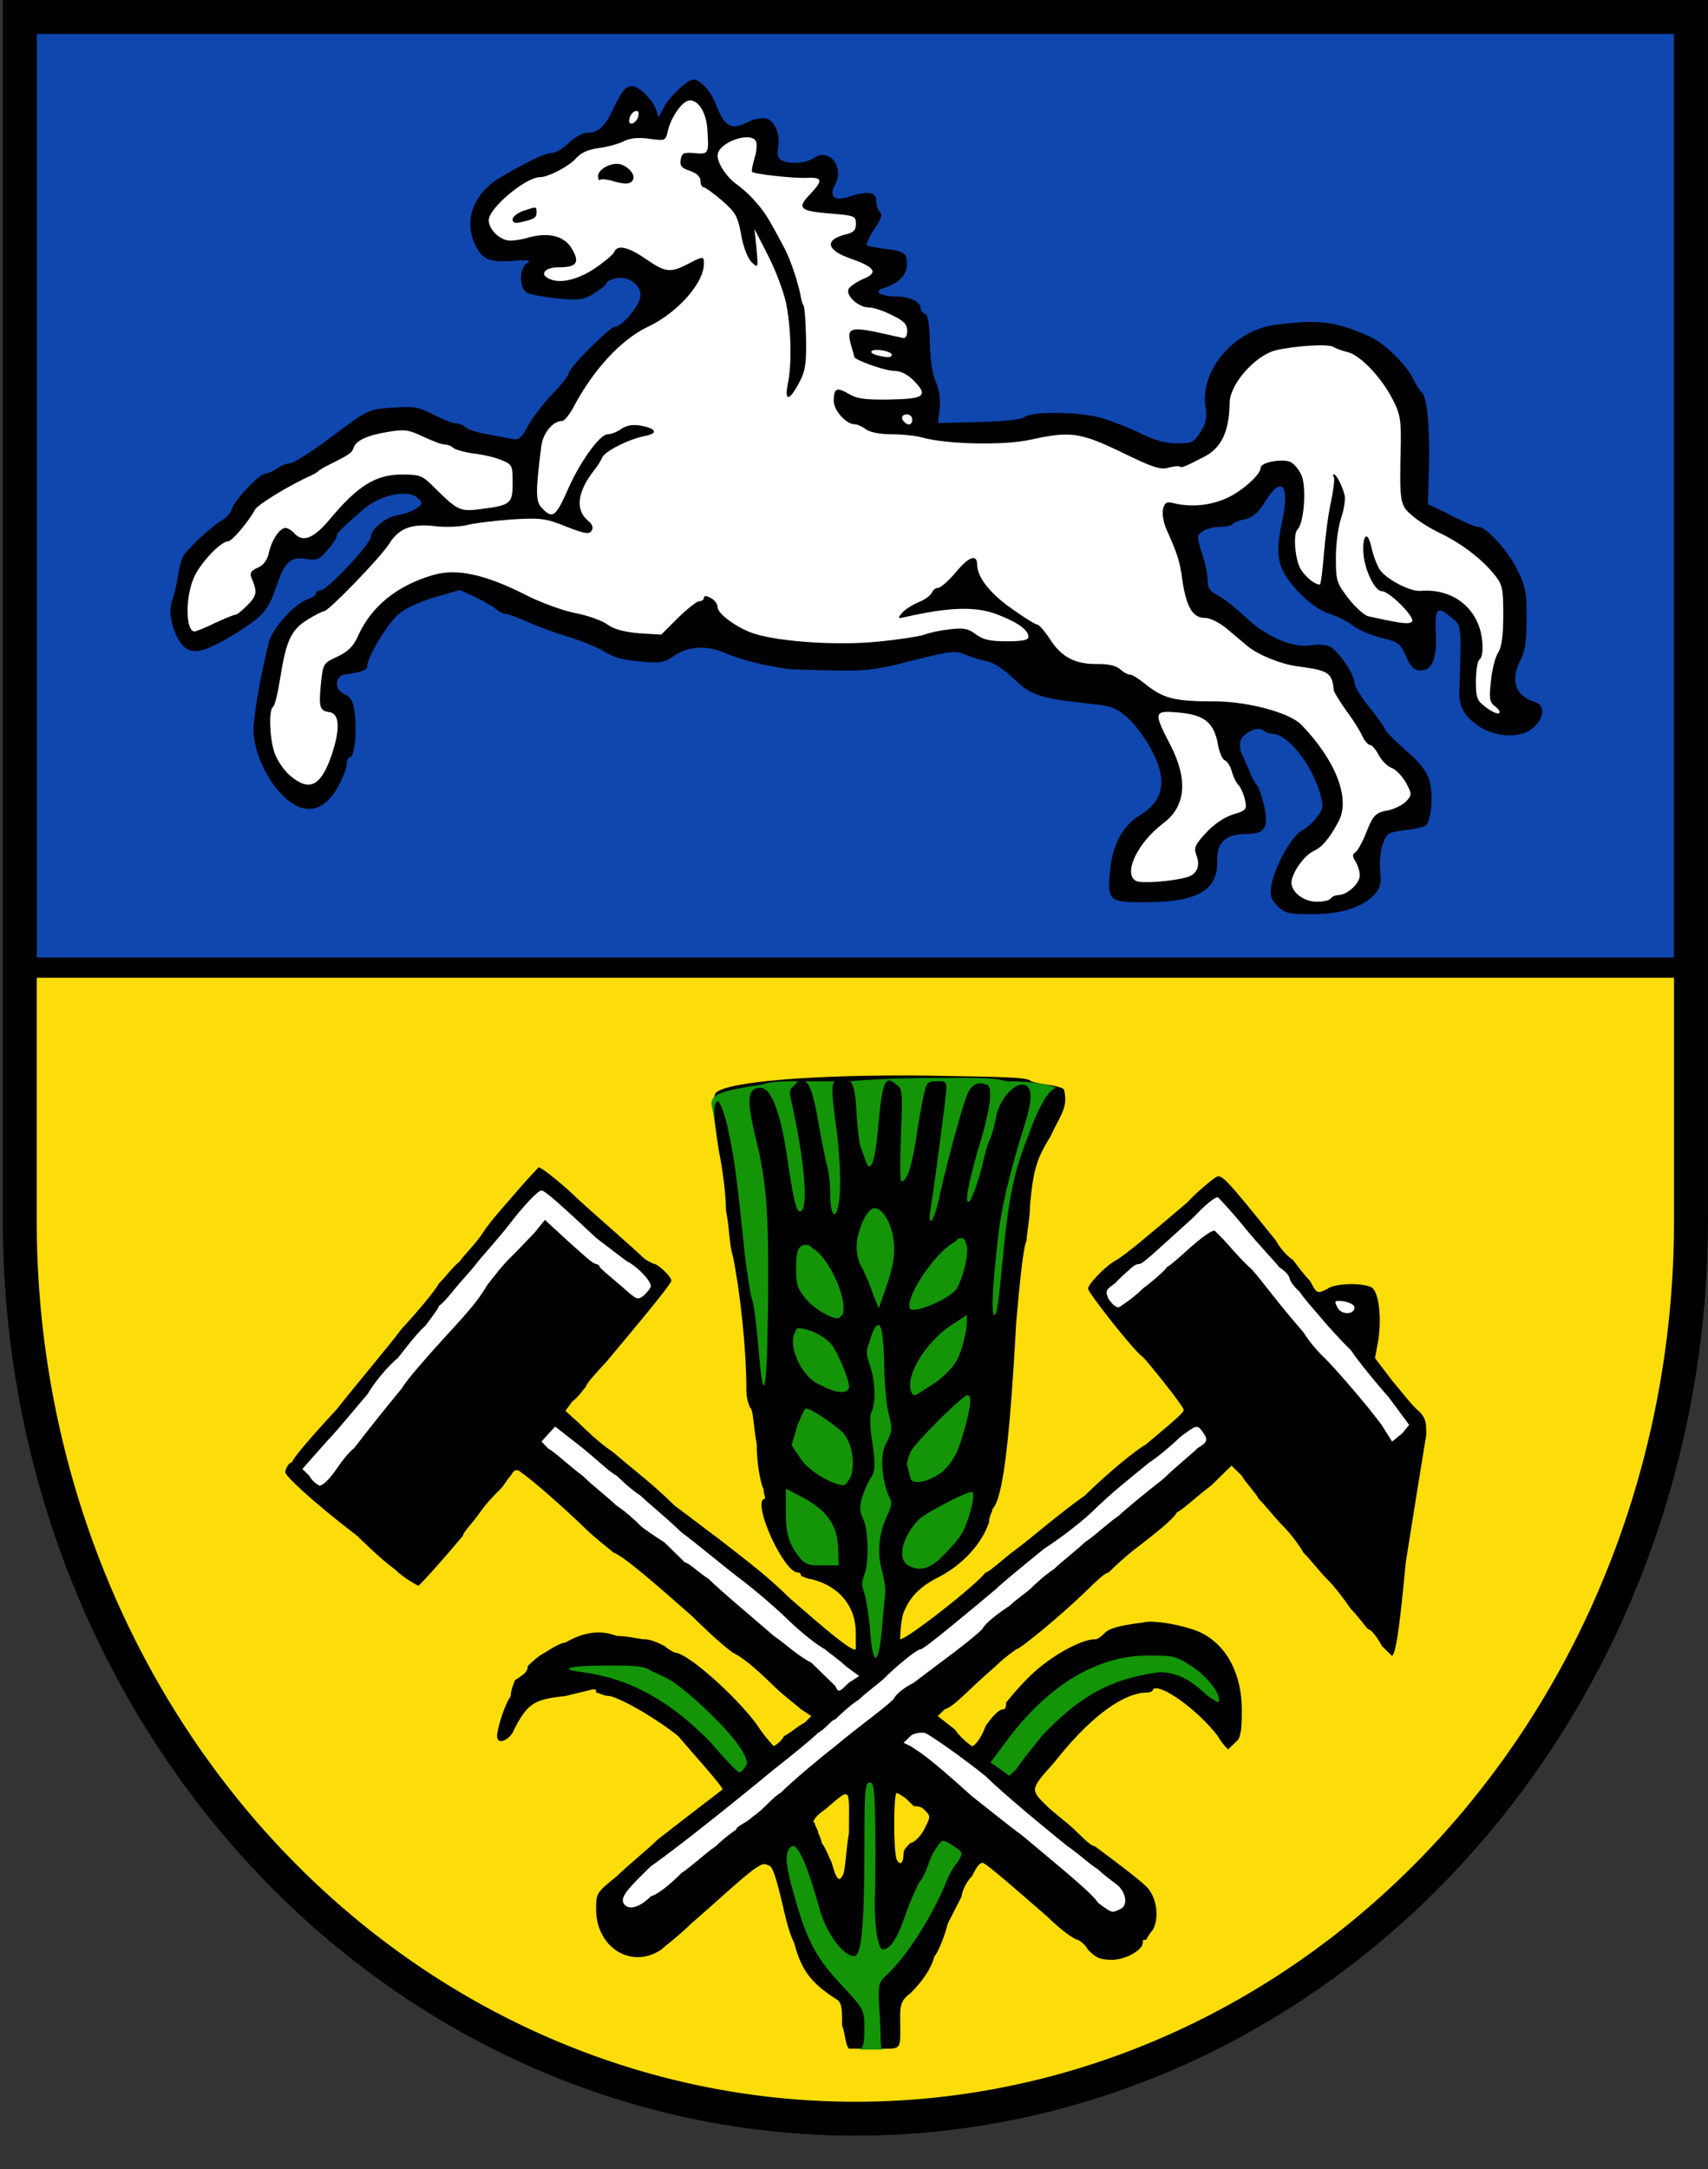 <svg xmlns="http://www.w3.org/2000/svg" height="660" width="520"><rect width="100%" height="100%" fill="#333333" stroke="none"/><path d="M6.045 397.53v366.492a254.371 273.04 0 0 0 508.742 0V397.531z" style="fill:#0f47af;stroke:#000;stroke-width:10.276" transform="translate(0 -392.4)"/><path style="fill:#fcdd09;stroke:none;stroke-width:10.276" d="M514.787 764.022c0 150.842-113.931 272.837-254.371 272.837S6.045 914.864 6.045 764.022l.727-77.199H514.06z" transform="translate(0 -392.4)"/><path style="fill:#000" d="M796.1 589.9c-2-2-2.3-3.1-1.8-6.3.8-5.3 5.9-14.8 9-16.4 1.3-.7 3.4-2.6 4.4-4.1 1.8-2.4 1.9-3.2.8-7-2.2-8.4-9.5-17.8-13.8-17.8-.9 0-2.2-.5-2.7-1-1.5-1.5-6.1.7-6.8 3.2-.2 1.1-.1 2.8.4 3.7.4.9 1.4 3.1 2.1 4.9.7 1.9 1.7 3.9 2.3 4.5.6.7 1.6 3.6 2.2 6.5 1.3 6.5.2 8.2-5.6 8.2-5.7 0-8.4 2.6-8.2 8.1.3 8.6-5.7 12.2-20.1 12.3-11.6.1-12-.2-11.3-8.9.6-7.9 3.6-13.9 8.6-17 5.1-3.2 7.1-7.1 6.3-12.1-.7-5.2-5.4-13.2-9.9-17.4-3.3-2.9-4.6-3.4-11.3-4.1-14.1-1.5-17-2.5-21.9-7.5-2.8-2.7-5.7-4.7-7.6-5.1-1.7-.3-4.6-1.2-6.4-2-3.1-1.3-4.1-1.2-15.5 1.7-10.4 2.8-13.6 3.2-23.2 3-6-.1-11.9-.3-13-.4-6.1-.8-14.6-2.9-18.7-4.8-5.5-2.5-11.1-2.1-15.4 1.1-2.5 1.8-3.8 2-9.7 1.4-4.7-.4-7.9-1.3-10.2-2.9-1.8-1.2-6.6-3.2-10.7-4.5-4-1.2-9.5-3.3-12.2-4.6-2.8-1.2-5.5-2.3-6.2-2.3-.7 0-1.9-.6-2.6-1.3-.7-.7-3.4-2.3-6-3.6l-4.7-2.2-7.4 2.2c-4.4 1.3-8.6 3.3-10.6 5.1-3.2 2.8-9.1 12.9-9.1 15.5 0 1.2-1.6 1.8-6.5 2.5-3.1.5-3.2 4.5-.2 5.9 2 .9 2.6 2.1 3.1 6.3.6 5.7-.2 12.6-1.5 12.6-.5 0-.9.9-.9 2.1 0 1.2-1.2 4.3-2.7 7-4.7 8.3-11.1 8.5-17.6.6-4.2-5.2-6.9-12.2-7-17.9 0-4.1 2.3-17.6 4.5-26.3 1.1-4.3 7.8-11.8 11.6-12.9 1.2-.4 2.2-1.2 2.2-1.7s.6-.9 1.4-.9c1.8 0 14.6-13.9 14.6-15.9 0-2.3 4.3-6 7.8-6.6 2-.3 4.6-1.3 5.7-2.1 1.7-1.3 1.8-1.6.3-3-2.7-2.8-11.2-1-16.1 3.5-6.3 5.6-7.7 7-7.7 8 0 .5-1.2 2.4-2.7 4.1-2.3 2.8-3.1 3.1-6.3 2.6-4.5-.7-6.1.8-8.5 7.9-2.3 7.1-3.9 9.1-10.3 13.3-10.7 6.9-14.5 7.9-17.4 4.5-2.7-3.2-4.2-9.9-3-13 .6-1.5 1.4-5 1.8-7.7.4-2.8 1.2-5.6 1.8-6.3 2.8-3.5 8.3-8.6 10.8-10.1 1.5-.8 2.9-2.5 3.2-3.6.7-2.6 8.1-10.6 9.9-10.6.7 0 2.2-.7 3.3-1.5 1-.8 2.7-1.5 3.7-1.5s6.6-3.6 12.4-8.1c10.5-8 10.5-8.1 17.7-8.6 6.3-.5 7.6-.2 12 2.1 2.7 1.4 5.6 2.6 6.5 2.6 1 0 2.2.5 2.9 1.2.6.6 3.3 1.5 5.9 2 2.6.5 6 1.1 7.4 1.4 2.3.5 2.9 0 4.9-3.8 1.2-2.3 4.4-6.6 7.1-9.5 2.7-2.8 4.9-5.7 4.9-6.4 0-1.5 12.1-13.9 13.6-13.9 2.1 0 7.4-6.6 7.4-9.3 0-3.4-3.8-6-7.4-5.1-1.4.3-2.6 1-2.6 1.4 0 .5-1.6 1.8-3.6 3.1-3.1 1.9-4.3 2.1-10.7 1.5-3.9-.4-7.9-1.2-8.9-1.7-2.4-1.3-2.4-7.4 0-8.9 1.3-.9.5-1-3.8-.7-7.1.6-9.3-.3-11.3-4.6-3.7-7.6-.5-15.9 7.8-20.7 8.5-5 12.8-7 14.7-7 .9 0 3.1-1.3 4.8-3 1.7-1.6 4-3 5.1-3 3.5 0 5.4-1.7 7.9-7.2 2.6-5.5 3.6-6.8 5.7-6.8 1.8 0 5.9 4.2 6.8 6.9l.8 2.5 1.5-3c1.7-3.3 7-8.4 8.7-8.4 1.9 0 5.1 3.6 6.4 7.1 2.7 7.2 4.6 8.3 9.9 5.5 1.6-.8 3.8-1.2 5-.9 2.5.6 4.2 4.9 3.5 8.8-.4 1.7-.1 3 .8 3.6 2.2 1.4 7.2 1.1 9.7-.6 4.4-3.2 9 2.8 6.1 8.1-1.8 3.5-.1 5 4.2 3.5 5.3-1.8 7.9-1.4 7.9 1.2 0 1.3.5 2.8 1.1 3.4.8.8.3 2.2-1.7 5.2-1.5 2.3-2.4 4.4-2.2 4.7.3.3 2.3.7 4.4 1 6.7.8 7.4 1.3 7.4 4.7-.1 3.4-2.3 5.7-6.9 7.2-3.1 1-.9 2.5 3.7 2.5 4 0 7.2 1.6 7.2 3.5 0 .7.6 1.5 1.3 1.7.8.3 1.3 3.1 1.4 8.7.1 5.1.8 9.6 1.7 11.6 1 2.1 1.4 5 1.2 7.8l-.5 4.6 11.9-.3c7.5-.2 12.5-.7 13.4-1.5 2.2-1.8 16.2-1.6 22.6.3 3 .9 8.2 3 11.4 4.6 4.1 2.1 7.3 3 10.7 3 4.3 0 4.9-.3 6.8-3.4 1.7-2.7 2-4.3 1.5-7.5-1.7-10.9 8.2-22.9 20.3-24.6 13-1.7 17.3-1.2 27.8 3.5 4.3 2 10.9 8.6 12.8 12.9.7 1.4 1.7 3.2 2.4 3.8 1.6 1.8 2.4 9.9 2.1 22.6l-.3 10.9 3.5 1.7c8 4.1 10.2 5.1 11.3 5.1 2.3 0 8.6 7.1 11.3 12.7 2.5 5.1 2.8 6.9 2.8 14.8 0 6.5-.5 9.9-1.7 12.2-3.2 6.1-1.7 11 4.1 12.7 3 1 2.9 4.6-.4 7.7-3.4 3.2-10.6 3.1-15.7-.2-4.3-2.9-6.1-5.8-6-10.2.6-20.9.7-20-2.2-22.4-4.3-3.8-5-3.1-4.7 4.3.4 7.8-1 11.4-4.5 11.4-1.8 0-2.8-1-4.2-4.2-1.7-3.9-2.3-4.4-7-5.5-2.8-.7-6.6-2.3-8.4-3.6-1.7-1.4-4.9-3-7.1-3.7-5.3-1.7-13.1-9.8-14.4-15.1-.8-3.3-.7-5.9.5-11.9 2.5-11.6.1-14.8-4.9-6.5-2 3.3-3.6 4.7-5.8 5.2-1.7.3-3.3 1-3.6 1.4-.3.5-2 .9-3.8.9-1.8 0-4.1.6-5.1 1.4-1.7 1.2-1.7 1.5-.2 6.4 1 2.8 1.7 6.4 1.7 8.1 0 2.4.7 3.4 3 4.6 1.6.8 5.4 3.9 8.4 6.8 6.2 5.9 14 9.2 19.3 8.1 1.7-.3 4-.1 5.2.5 2.5 1.4 7.1 8.3 7.1 10.8 0 1 2 4.4 4.5 7.5 2.5 3.2 4.5 6.1 4.5 6.5 0 .5 2.7 3.2 6 6.2 4.3 3.8 6.3 6.5 7 9.3 1.1 3.9.5 11.6-1 13.1-.4.5-3.2 1.2-6.1 1.5-5 .7-5.5.9-6.6 4.2-.7 1.9-1 5.5-.8 8 .4 3.5.1 5-1.4 6.8-3.4 4-9.8 6.2-18.4 6.2-6.9 0-8.1-.3-10.2-2.4z" transform="matrix(1.04 0 0 1.016 -438.975 -323.604)"/><g style="fill:#fff"><path transform="matrix(1.04 0 0 1.016 113.427 -386.521)" d="M92.9 410.5c-2.1 0-5.5 4.8-6.5 9.3-.6 2.8-.7 2.8-5.4 2.2-3.3-.5-5.7-.2-7.6.8-1.6.8-4.9 1.7-7.3 2-3 .4-5.1 1.4-6.5 3-2 2.4-8.2 5.7-10.6 5.7-4.2 0-15 9.3-15 12.9 0 2.8 3.4 6.1 6.3 6.1 1.2 0 3.8-.4 5.6-1 5.9-1.6 10.5-.3 12.6 3.7 2.2 4 1.2 5.3-4.2 5.3-3.5 0-5.3 1.8-3.2 3.1 3.1 2 8.4.9 13.7-2.6 2.9-2 5.6-4.3 5.9-5 .9-2.4 4-1.7 9.3 2 5.8 4.1 7.2 4.2 12.3 1.5 4.5-2.4 4.7-2.4 4.7-.1 0 5.8-7.7 14.7-16.4 18.9-8 3.9-16.2 13.1-22 24.5-1.1 2-2.5 3.7-3.1 3.7-2.7 0-5.6 3.6-6.1 7.5-1.7 13.7-1.7 16.6.1 18.5 3.2 3.5 4.1 2.9 7.9-6 3.6-8.2 9.2-16 11.4-16 1 0 2.8-.7 4-1.6 1.6-1.1 3.4-1.4 5.7-1 4.6.9 5.2 2.3 1.3 3.1-4.7.9-11.9 4.6-12.6 6.5-.3.8-1.4 2.6-2.5 4-4.8 6.3-5.4 11.7-1.6 14.9 1.3 1.1 1.6 2.1 1 3-.7 1.1-2.1.9-7.5-1.3-6.1-2.5-7.4-2.6-15.9-2.1-5 .4-11 1.1-13.1 1.7-2.2.5-6.4.7-9.4.3-6.8-.8-10.505.6-13.405 5.4-2.4 3.9-17.695 20.1-18.995 20.1-.5 0-2.6 1.1-4.8 2.5-4.8 3-6.3 6.3-8 17.3-.7 4.5-1.6 8.5-2.1 8.8-1.3.7-1.1 9 .3 13.5.6 2.1 2.6 5.2 4.4 6.9 5.8 5.2 9.2 3.6 12.4-5.9 2.595-7.9 2.397-12.5-.7-12.9-2.8-.4-3.1-1.5-2.4-8.7.6-5.8.7-6 4.8-7.9 3.093-1.5 4.695-3.1 5.995-6.1 3.9-9 11.6-15.3 22.205-18.4 6.9-2 15.3-.1 27.5 6.3 3.9 2 10 4.3 13.7 5.1 3.8.7 8.1 2.3 9.7 3.5 1.9 1.4 4.8 2.2 9.3 2.6l6.4.4 4.9-5c2.7-2.7 5.5-5 6.2-5 .8 0 1.4-.5 1.4-1 0-.7.6-.7 2 0 1.1.6 2 1.8 2 2.8 0 2 6.1 6.5 11 8 7.7 2.4 24.4 3.5 35.9 2.3 6.2-.6 12.3-1.6 13.7-2.1 1.4-.6 4.7-1.3 7.4-1.6 4.1-.5 5.4-.2 7.6 1.5 2.1 1.6 4.1 2.1 9 2.1 4.7 0 6.4-.4 6.4-1.3 0-2.1-3-4.3-9-6.7-6.3-2.5-13.8-2.3-26.5.6-2.8.7-2.9.6-1.5-1.1.8-1 3-2.4 4.8-3.2 1.8-.7 3.5-2 3.9-2.8.3-.8 1.1-1.5 1.8-1.5.8 0 3-2 5.1-4.5 3.9-4.9 6.4-5.8 6.4-2.4 0 3.7 3.9 8.8 10.5 13.4 3.4 2.5 6.6 4.5 7.1 4.5s2.2 2 3.8 4.5c3.3 5.3 7.5 7.5 14.2 7.3 2.8 0 5.1.5 6.3 1.6.9.9 2.3 1.6 2.9 1.6.6 0 2.3 1.1 3.9 2.4 5.8 4.8 8.7 5.6 21.3 5.6 9.5.1 21.5 3.4 24.9 7 10.2 10.8 14.5 22.4 10.8 29.1-2.6 5-4.8 7.6-7.2 8.7-2.8 1.3-6.5 6.7-6.5 9.5 0 2.9 3.7 5.7 7.4 5.7 1.9 0 3.8-.4 4.1-1 .3-.5 1.4-1 2.3-1 2.6-.1 6.2-3.5 6.2-5.9 0-1.2-.6-3-1.2-4.1-1-1.6-1-2.2-.1-2.8.6-.4 1.9-2.7 2.9-5.2 2.3-6 2.9-6.7 6.8-7.4 1.8-.4 4.2-1.6 5.2-2.7 1.7-1.9 1.7-2.1-.1-5.6-1.1-1.9-2.9-3.9-4.2-4.4-1.2-.4-2.9-2.2-3.8-3.9-.8-1.6-2-3-2.6-3-.5 0-1.5-1.2-2.2-2.7-.7-1.6-2.8-5-4.7-7.6-1.9-2.7-3.5-5.4-3.6-6-.5-5.3-1.5-6-10.6-7.2-4.7-.6-11.5-3.4-14.6-6-.9-.8-3.6-3.1-5.8-5-2.4-2.1-5.2-3.5-6.7-3.5-3.6 0-5.4-3.2-6.6-11-.8-6.2-1.4-7.9-4.8-15.8-.8-1.9-1.2-4.5-.9-5.8.6-2.1 1-2.3 3.4-1.7 5 1.2 10.7.6 15.5-1.7 4.4-2.1 9.7-7 9.7-9 0-1.6 6.3-2.8 8.7-1.7 1.2.6 2.7 2.5 3.4 4.4 1.3 4.1.5 14.1-1.4 15.9-1.2 1.3-.7 8.4.8 11.4 1.3 2.5 4.2 5 5.8 5 .3 0 .8-4.2 1.2-9.2.4-5.1 1.3-12.2 2.1-15.7.7-3.6 1.1-6.8.8-7.3-.3-.4-.3-.8 0-.8.8 0 2.7 3.9 3.2 6.5.2 1.3-.3 4.3-1.1 6.7-.8 2.4-1.5 7.6-1.5 11.7 0 7 .2 7.6 3.7 12.3 2.1 2.7 4.7 5.1 5.8 5.3 9.7 2.2 11.9 2.5 12.8 1.6 1.1-1.1-6.6-9.1-8.8-9.1-2.3 0-5.5-7.3-5.5-12.5 0-5.1 1.5-5.3 2.5-.2.4 1.7 1.3 4.4 2.1 5.8 1.4 2.9 8.9 7 12 6.8 7.7-.7 14.2 3 17 9.8 1.6 3.8 1.8 9.9.4 10.8-.5.3-1 3.2-1 6.4 0 5.2.3 5.9 3.1 8 1.7 1.3 3.4 2 3.7 1.6.4-.4-.2-1.3-1.2-2-1.6-1.3-1.8-2.3-1.2-7.6.3-3.5 1.3-7.3 2.1-8.5 1-1.6 1.5-5 1.5-11.2 0-8.1-.2-9.2-2.7-12.3-3.6-4.6-9.7-9.3-15.8-12.3-2.7-1.3-6.5-3.7-8.2-5.3-3.6-3.1-3.7-4-3.3-21.3.1-7.3-.2-9.2-2.4-13.5-3.3-6.6-9.5-13.2-13.1-14.1-1.7-.4-3.5-1.1-4.1-1.5-1.3-1.1-11.7-.4-17.2 1-6 1.7-13.2 10.1-13.3 15.6-.1 8.6-2.4 13.6-7.4 16.2-5.8 3.1-6.7 3.4-7.2 3-.2-.3-1.7-.1-3.3.3-2.4.7-4.7-.1-13.7-4.6-12.2-6-15-6.4-26.6-3.8-7.7 1.8-24.6 1.4-31.7-.6-1.9-.6-6-1-9.1-1-3.3 0-6.3-.6-7.5-1.5-1-.8-2.5-1.5-3.3-1.5-2.5 0-6.1-4.2-6.1-7 0-3.8.9-4.2 4.4-2.1 2.5 1.5 4.9 1.8 12 1.7 10.2-.2 11.4-1.1 7-5.7-1.9-1.9-3.8-2.9-5.8-2.9-2.6 0-11.6-3.3-11.6-4.2 0-.2-.4-1.7-.9-3.4-1.4-5-.4-5.6 7-4.1 3.5.8 7.1 1.6 7.9 1.8 1 .3 1.5-.4 1.5-2.1 0-2-1-3-4.5-4.7-2.4-1.3-5.5-2.3-6.8-2.3-2.9 0-6.6-3.4-5.9-5.4.3-.8 2.3-2.2 4.3-3.1 4.5-1.9 3.6-3.5-3.6-6.1-7.1-2.5-7.8-5.6-1.7-7.2 2.5-.6 3.2-1.3 3.2-3.2 0-2.4-.4-2.5-7.3-3.1-9.1-.7-10.1-1.6-6.2-5.7 3.9-4.2 3.8-5.2-.7-5-3.9.2-15.5-1.1-16.2-1.8-.2-.2.1-2 .7-4s.8-4.2.5-5c-1.3-3.4-11.3.2-11.3 4.1 0 2.4 2.6 6.4 5.4 8.5 2.4 1.7 5.4 4.7 7.6 7.7 1.5 2 2.7 4.1 6.7 11.8 1.8 3.6 4 10.4 4.7 14.5.1.9.5 2 .8 2.5.3.6.6 5 .7 10 .1 7.5-.2 9.6-2.1 13.2-2.9 5.5-4.3 5.5-3.2 0 1.2-5.9.9-17.1-.6-24.2-.7-3.3-3-9.6-5.2-14l-4-8 .6 5.9c.5 5.9.5 5.9-1.5 4-1.1-1.2-2.4-4.5-3-8.2-1-5.5-1.6-6.6-5.6-10.2-2.5-2.2-5-4-5.4-4-.5 0-.9-.8-.9-1.9 0-1.2-1.1-2.3-3.1-3-2.4-.8-3-1.5-2.7-3.3.3-2 .8-2.3 4.1-2 4.1.4 4.2.2 3.7-7.2-.3-4.8-2.5-8.6-5.1-8.6zm-21.3 19c2.4 0 5.4 2.9 4.7 4.6-.6 1.6-2.4 1.7-6.5.4-1.5-.4-2.9-.5-3.2-.2-.3.3-.6-.2-.6-1.1 0-1.8 2.9-3.7 5.6-3.7zm-24.05 13.1c.48.1.45.5.45 1.4 0 1.6-.5 2-4.2 2.9-2.1.5-2.8.3-2.8-.8 0-.7 1.4-1.9 3.1-2.5 2-.7 2.98-1 3.45-1z" style="fill:#fff"/><path d="M124.6 560c-.4-.7-.5-1.5-.2-1.8.9-.9 1.9.4 1.4 1.8-.4 1.1-.6 1.1-1.2 0zM238.7 695.4c2.7-.9 3.7-3.4 2.4-6.7-.7-2-.3-3 2.9-6.5 2.3-2.6 5.4-4.7 7.9-5.5 3.9-1.2 4.1-1.5 3.5-4.3-.3-1.6-1.2-3.7-1.9-4.5-.8-.8-1.6-2.7-2-4.2-.4-1.5-1.3-2.9-2-3.2-.7-.2-1.6-2.3-2-4.6-1.1-6.6-3.9-9-11.3-9.7-7.6-.7-7.7-.3-2.7 9.6 5.3 10.5 4.6 18.5-2.1 23.6-7.5 5.8-11.8 15.1-7.9 17.2 1.5.9 11.2.1 15.2-1.2zM-46.2 619.4c2.9-1.4 5.6-2.5 6-2.5.5 0 2.1-1.3 3.6-2.9 2.8-2.9 2.9-4 1.1-8.3-.5-1.3 0-2.1 1.9-2.9 1.6-.7 2.8-2.3 3.2-4.3.8-3.9 3.2-7.6 4.9-7.6.7 0 1.8.7 2.5 1.5 2.5 3 5.7 1.7 10.4-4 8.195-10.1 13.495-13.5 21.195-13.5 5.305 0 6.005.3 9.405 3.8 6.9 7 7.6 7.3 13.3 6.6 9.2-1.2 9.7-1.6 9.7-7.9 0-5.2-.1-5.5-3.2-6.8-1.8-.8-5.5-1.7-8.3-2-2.7-.4-5.4-1.2-5.9-1.7-.6-.6-1.7-1-2.6-1-.8 0-3.6-1.1-6.3-2.4-4.1-2-5.405-2.2-10.005-1.4-6.2 1-9.5 2.6-10.2 4.7-.5 1.6-1.2 2.1-7.095 5.1-1.6.8-3.1 1.7-3.4 2.1-.3.3-1.2.8-2 1.2-6.2 2.8-15.5 8.6-16.4 10.2-2.1 3.9-6.8 9.5-7.9 9.5-2.3.1-8.4 6.8-10.1 11.1-2.5 6.1-2.3 15.9.3 15.9.4 0 3.1-1.1 5.9-2.5zM158 558.4c0-.8-.7-1.5-1.5-1.5-1.6 0-2 1.2-.8 2.3 1.1 1.2 2.3.8 2.3-.8zM152 539c0-.5-1.4-1.1-3-1.3-3.2-.5-4.2.7-1.2 1.5 2.9.8 4.2.7 4.2-.2zM77.8 467.5c.3-1.2-.1-1.7-1-1.4-.7.3-1.5 1.3-1.6 2.3-.3 1.1.1 1.6 1 1.3.7-.3 1.5-1.3 1.6-2.2z" style="fill:#fff" transform="matrix(1.04 0 0 1.016 113.427 -439.707)"/></g><path d="M6.772 686.823H514.06" style="fill:#fcdd09;stroke:#000;stroke-width:6.165" transform="translate(0 -392.4)"/><path style="fill:none;stroke:#000;stroke-width:10.276" d="M6.045 397.53v366.492a254.371 273.04 0 0 0 508.742 0V397.531z" transform="translate(0 -392.4)"/><g><path style="fill:#000" d="M251.7 1016c-1-1-1-4-2-7 0-5 0-7-2-8-7-4.6-10-8.6-12-16.6-2-4-3-10-4-14s-2-8-3-9c-2-1-2-1-5 1-5 4-9 8-18 16-4 4-8 7-9 8-9 6-19-1-19-12 0-5 0-5 6-10 3-3 9-8 12-11 10-8 19-15 19-15 0-1-8-10-13-16-6-5-16-11-20-12-2 0-3-1-4-1 0-1 0-1-1-1l-8 2c-9 1-11 2-15 10-1 3-5 5-5 2 0-2 2-9 4-12 0-2 1-4 1-4 0-1 1-1 2-2 0 0 2-1 2-3 1-1 3-3 5-4 3-2 5-3 6-3 5-3 10-4 15-2 3 0 7 1 8 1 2 0 4 1 6 2 1 1 3 2 3 2 4 0 20 15 25 23 2 3 4 5 4 5s2-1 3-3c2-1 4-3 6-4l2-2-3-2c-1-1-5-4-8-7s-8-8-12-10c-4-3-9-8-12-11-10-9-20-18-23-19-1-1-5-4-8-7-6-6-16-15-19-17-1-1-2-1-3 1-1 1-2 3-3 4s-4 4-6 7-5 6-5 7c0 0-9 11-13 15 0 0-4-2-7-5-4-3-9-8-11-10-14-11-21-18-21-19s1-3 2-3c0-1 6-8.1 13-15.8 6-7.8 15-18.6 19-24.1 5-5.5 10-11.7 11-13.7 2-2 4-4.9 6-6.5 1-1.6 5-5.6 7-8.9 2-3.2 7-8.8 10-12.4 3-3.6 6-6.7 6-6.8 0-.7 3 1.4 9 6.8 3 3 9 8.4 13 12 4 3.6 8 7.3 9 8.3 1 .9 3 1.7 3 1.7 1 0 5 3.7 5 5 0 1.1-11 14.5-19 24.3-3 3.3-6 6.6-6 7.5-1 1-2 2.9-4 4.4l-2 2.8 4 3.7c2 2 6 6 10 8.7 8 7 11 9 18 16 4 3 9 7 13 10 10 8 14 11 21 18 9 8 18 16 19 15v-5c0-8-5-14-13-16-1 0-3-1-3-1 0-1-1-1-1-1-4 0-13-20-10-22 1 0 0-1 0-3-1-2-2-8-2-13.4-1-5.7-1-10.7-2-11 0-.3-1-2.3-1-4.5 0-13.7-2-31.1-4-41-1-2.7-1-8.8-2-13.5 0-4.7-1-12.5-2-17.5-2-13-2-15.9-1-17.7 3-3.4 29-5.6 62-5.2 24 .4 28 .5 30 1.4 0 .4 3 1 5 1.3 3 .4 5 1.1 5 1.6 1.2 5.4-1.1 7.4-4 13.9-4 6.7-5 9.6-6 20.7 0 3.9-1 8.6-1 10.5-1 1.9-2 12.7-3 24-2 37.3-4 53.4-7 56.4 0 1-1 2-1 4-2 6-7 12-14 16-6 3-9 6-11 11-1 3-1 8-1 8 2 0 22-16 25-20 1 0 5-4 9-7s13-11 20-16c6-6 14-13 18-15.4 8-6.9 11-9.4 11-10.3 0-1.1-11-15-12-15.9-2-1-16-19.2-16-20.4 0-1.3 5-6.7 8-8.4 3-1.7 11-8.7 21-17.4 3-3.3 7-6.6 8-7.3 2-1.4 2-1.6 18 18.7 1 1.9 3 4.5 5 5.8 1 1.3 3 4.2 5 6.3 2 3.8 2 3.9 5 2.4 2-1.7 10-2 13-.5 2 1.3 3 8.3 2 15.6l-1 5.6 5 6.7c3 3.6 6 7.8 8 9.3 2 2.3 2 3.3 2 7-1 6.2-4 25.2-6 38.2-2 22-3 27-4 28l-3-3c-1-2-3-5-4-5-1-1-3-4-5-6-2-3-5-7-7-9s-5-6-7-8c-1-2-4-6-6-8s-5-6-7-8c-1-2-4-5-5-7l-3-3-6 6c-4 3-8 7-10 8-1 2-6 6-11 10-4 3-8 7-9 8-1 0-4 3-6 5-8 8-20 18-21 18 0 0-3 2-6 5-9 8-12 12-15 13l-2 2 5 4c2 3 5 5 5 5 1 0 3-3 4-6 2-3 4-5 5-5s1-1 1-2c0 0 3-4 7-8 6-6 15-11 19-11 1 0 2-1 3-2s3-2 11-3c3-1 13 1 17 3 8 4 12 13 12 23 0 4 0 7-1 9l-3 3s-2-2-3-4c-6-8-17-16-19-14 0 1-2 1-3 1-7 1-16 8-26 21-7 8-7 8-2 13 2 2 6 5 8 7 3 3 5 5 6 5 0 0 12 9 15 12s4 9 2 13c-1 1-2 3-2 3-1 0-1 0-1 1 0 2-5 5-9 5s-5-1-7-3c-1-2-3-3-3-3-1 0-5-3-9-7-9-8-19-17-19-16-1 0-2 2-3 4-2 2-3 5-3 6l-4 8c-1 4-3 9-4 10-1 4-4 8-7 11-2 1.6-3 2.6-3 6.6 0 11 1 10-7 10z" transform="matrix(1.04 0 0 1.016 -3.31 -408.899)"/><path style="fill:#fff" d="M330.7 974.4c3-1 2-5 0-7-1-1-4-3-6-5-3-2-6-5-9-7-6-5-18-15-24-21-6-5-17-13-18-13s-3 0-4 1l-2 2 2 1c3 2 5 3 18 15 5 4 11 9 15 12 14 12 20 17 22 20 4 3 4 3 6 2zM193.7 970.4c3-1 7-5 9-7 3-2 7-6 10-8 3-3 6-5 6-5 0-1 3-2 5-4 3-2 6-6 8-7 4-4 11-10 16-14 7-6 14-11 17-14 1-2 4-4 6-5 5-4 16-12 20-16 1-2 5-5 8-7 2-2 5-4 6-5s4-4 7-6c2-2 7-6 9-8 3-2 7-6 10-8 2-2 8-7 13-11 4-4 9-8 10-9.2 3-1.8 3-2.6 2-4.2-2-3.1-2-3-7 .8-2 2-6 5.6-9 7.6-6 5-11 9-17 15-2 2-8 7-14 11-6 5-12 10-14 12-7 6-21 18-22 18s-6 4-11 9c-1 1-5 4-7 6-3 2-6 5-7 6-1 0-3 3-5 4-2 2-8 7-13 11-13 11-29 24-36 29-6 6-9 9-8 11s4 2 8-2z" transform="matrix(1.04 0 0 1.016 -3.31 -408.899)"/><path style="fill:#fcdd09" d="M249.7 964.4c1-1 1-7 2-13 0-14 1-14-7-7-3 2-4 4-3 4 0 1 1 2 1 3 0 0 1 2 1 3 1 1 2 4 3 6 1 4 2 6 3 4zM267.7 957.4c0-1 1-2 2-3 1 0 3-2 4-4 2-4 2-4 0-6-1-1-2-1-3-1l-2-2c-1-1-3-2-3-2-1 0-1 18 0 20s2 1 2-2z" transform="matrix(1.04 0 0 1.016 -3.31 -408.899)"/><path style="fill:#fff" d="M250.7 901.4c-2-2-5-4-6-5-2-1-7-5-11-9s-11-10-15-13c-5-4-12-10-16-13-4-4-10-9-12-11-3-2-6-5-7-6-2-1-6-5-10-8.3l-8-6.4-2 2.2-2 2.3 2 2.1c2 1.1 6 5.1 10 8.1 3 3 8 7 10 9 3 2 6 5 7 6s4 3 7 5l6 6c1 0 4 3 7 5 4 4 10 9 19 17 3 2 7 6 11 8l7 7c1 2 1 2 4-1l3-2zM101.7 842.4c2-3 4-5.4 5-6.1 1-1.1 3-4.2 14-17.9 2-3.3 7-8.9 10-12.4 10-11.2 12-13.4 15-18.5 2-2.7 5-6.6 7-8.5 2-2 5-5.3 7-7.4l3-3.8 7 6.6c4 3.6 7 6.6 8 6.6 0 0 1 .3 1 .8 0 .4 3 2.9 6 5.5 5 4.5 5 4.7 7 3.1 1-1 2-2.2 2-2.8 0-1.6-4-5.9-7-7.4-1-.7-5-3.9-9-7-10-9.6-15-14.2-16-14.2s-5 4.3-9 9.6-9 10.8-10 12.2c-1 1.5-4 4.7-6 7.2s-4 5-5 5.5c0 .6-2 3.3-4 6-3 2.8-6 7.1-8 9.6-3 2.5-7 7.5-9 11-3 3.5-8 9.9-12 14.2l-7 8.1 2 2c1 2 3 3 3 3 1 0 3-2 5-5zM409.7 820.9c-4-4.6-9-10.9-11-14-3-3-7-7.5-9-10-2-2.4-5-5.8-6-7.5-2-1.8-3-3.6-3-4.1 0-.5-1-2-3-3.3-1-1.4-6-6.7-10-11.7-4-5.1-8-9.3-8-9.3-1 0-4 2.6-7 5.9-12 11.1-15 14.1-16 14.1s-2 .8-3 1.8c-1 .9-3 2.7-4 3.9-3 2.2-3 2.4-2 4.8 1 1.4 2 2.5 3 2.5 0 0 4-2.5 7-5.6 4-3.1 7-6 7-6.4 1-.5 4-3.2 7-6 3-2.7 6-5 7-5 0 0 2 1.9 4 4.2 2 2.4 5 5.7 7 7.5 3 3.4 7 9.3 15 18.7 2 3.3 5 6.6 6 7.5 2 1.9 12 13.4 17 20.4l3 4.9 3-2.5 2-2.5zM399.7 794c0-.9-2-1.6-3-1.8-3-.3-3-.2-2 1.8 1 2.3 5 2.3 5 0z" transform="matrix(1.04 0 0 1.016 -3.31 -408.899)"/><path d="M-81.54 1955c-9.21 0-20.96 0-31.66 1 1.1 1 1.7 4 1.9 10 .3 4 .8 9 1.3 10 .4 1 1.1 3 1.4 4 1.4 4 2.8 0 3.7-11 1.1-13 2.1-15 5.2-12 1.8 1 1.9 2 1.4 15-.3 8-.3 14 .1 14 1.8 0 3.3-5 4.8-16 .9-6 2.1-12 2.7-13 .5-1 2-1 3.3-1 1.8 0 2.4 0 2.4 2s-3.2 27-4.6 36c-1.1 7 1.2 4 2.9-5 2.2-10 6.5-26 7.8-29 1.2-3 3.1-4 5.5-3 2.2 0 1.5 7-2.5 20-3 11-3.8 16-2.4 15 1-1 3.3-8 4.3-13 .5-2 1.3-5 1.9-6 .5-1 1.2-4 1.6-6 .7-5 4.9-10 7.6-10 3.2 0 3.4 4 .5 13-4.2 14-6.6 24-7.5 33-1.6 14-2 23-1.1 23 .8 0 1.1-2 2.9-21 1.5-15 3.2-23 7.2-33 3.11-9 6.22-14 8.18-14-2.25-1-6.85-2-14.78-2-2.83-1-7.86-1-14.04-1zM-117.7 1956h-8.8c1.7 1 2.5 4 3.8 11 1 6 2.2 12 2.7 14 .6 2 1 6 1 9 0 6 1.5 8 2.4 3 .9-4 .5-16-.9-25-1-8-1.2-11-.2-12zM-127.9 1956c-4.5 0-8.5 0-11.1 1-12.8 2-15.6 3-14.6 7 .3 1 .7 4 1.1 7 .3 2 .9 6 1.4 9-.1-1-.3-2-.4-2-1.9-12-1.9-16-.2-16 .6 1 2 4 2.9 9 1.7 8 2.4 13 4.8 37 .6 5 1.5 11 2 13 .6 1 1.4 8 1.9 14 1.6 20 2.6 15 2.9-13 .2-28-.4-36-4.1-51-2.2-10-1.8-13 1.9-13 3.3 0 6.1 8 8.1 23 1.5 10 2.3 14 3.4 14 2.7 0 1.5-15-2.7-34-.5-2-.1-3 1.4-4 .5-1 .9-1 1.3-1zM-106.1 1994c-2.1 0-5.3 7-5.2 12 .1 2 .8 5 1.7 6 .9 2 2.3 5 3.2 8l1.6 4 2.4-7c1.9-6 2.4-9 2-13-.5-5-3.1-10-5.7-10z" style="fill:#139507" transform="matrix(1.04 0 0 1.016 376.53 -1658.3)"/><path d="M-80.71 2003c-.41 0-.92 0-1.59 1-6 3-14.9 17-13.4 20 .8 2 12.1-3 13.8-6 2.2-4 3.7-12 2.7-13-.44-2-.84-2-1.51-2zM-126.1 2005c-2.3 0-2.9 2-2.9 7s.4 6 2.7 9c2.4 3 7.2 6 9.6 6 .4 0 1-1 1.3-1 1.7-5-4.5-18-8.9-20-.7-1-1.3-1-1.8-1zM-79 2026l-4.5 3c-7.4 5-13.6 15-11.8 20 .8 2 1.2 1 7.5-3 4.8-4 6-6 7.3-10 .8-3 1.5-6 1.5-8zM-104.9 2029c-.6 0-1.5 1-2.6 5-1.1 3-1 4 .1 7 1.6 5 1.8 11 .5 14-.6 1-.5 5 .2 9 1 7 .9 9-.6 11-3 6-3.6 9-2.1 12 1.6 3 1.8 14 .3 17-.7 2-.7 3 0 5 .6 2 1.4 7 1.8 12 .8 11 2.6 10 3.5-2 .4-4 .8-9 .9-10 .1-2-.4-4-1.1-7-1.3-5-.7-11 1.7-16 1.4-3 1.5-4 .3-6-2.2-6-2.4-13-.4-16 1.5-3 1.6-4 .6-8-.6-2-1.3-8-1.4-15-.2-8-.7-12-1.7-12zM-128.1 2030c-.5 0-.9 0-1.1 1-2.5 4 1.9 14 7.4 16 3.5 2 7.4 3 8.2 1 .8-1-2.8-10-4.9-13-2.4-3-7.3-5-9.6-5zM-78.8 2050c-1.4 0-15.2 14-16.7 17-.8 2-1.3 4-1 4 .3 1 .7 3 1 4 .8 2 5.3 1 9.3-2 3-3 4.2-5 6-11 2.3-8 2.8-12 1.4-12zM-126.1 2054c-.5 0-1.6 3-2.5 5l-1.7 6 2.6 4c2.5 4 9.8 8 12.6 8 .8 0 1.8-2 2.3-3 .9-4 .2-9-1.9-12-1.3-2-9.8-8-11.4-8zM-132 2078v7c0 7 1.1 10 4.3 14 1.7 2 3 2 6.7 2h4.5l-.2-5c-.2-7-3-11-9.7-15zM-77.6 2079c-1.7 0-12.9 6-15.2 8-5 5-6.8 12-3.4 14s6.6 1 10.3-3c2-2 4.6-5 5.7-7 2.3-5 3.9-12 2.6-12zM-26 2128c-15 0-29.5 9-41.7 26l-4.4 6 2.8 2 2.7 2 2.1-2c1.1-2 4.5-6 7.5-10 11.2-12 20-17 34.2-19 5.2 0 9 2 14.2 7 1.4 1 2.9 2 3.2 2 1.3-2-3.4-8-8.1-11-4.5-3-5.7-3-12.5-3zM-184.6 2131c-10.7 0-14.6 1-6.9 2 14.5 2 26 9 37.5 21 4.1 5 7.9 9 8.4 9s1.4-1 1.9-2c.7-1 0-3-2.1-6-3.8-6-16.7-18-20.7-20-1.7-1-4.3-2-5.9-3-2.1-1-5.7-1-12.2-1zM-107.5 2166c-1.3 0-1.5 3-1.5 18 0 25-.8 34-3 34-3.3 0-8.2-7-10.1-14-3.2-12-6.1-19-7.8-19-2.6 1-2.5 5 .4 15 3.8 14 6.7 19 14.1 27 6.3 7 6.4 7 6.4 13 0 4-.4 6-1.6 6h7.9c-2.1 0-1.2 0-1.8-10-.6-9-.5-10 1.7-12 6.3-6 13-17 17.3-27 1-3 2.7-6 3.7-7 1.8-3 1.8-3-1.2-5s-3.2-2-4.5 0c-.8 1-2 3-2.6 5-.6 2-1.9 5-2.9 6-1 2-2.8 6-4.1 10-2.4 7-4.4 10-6.5 10-1.5 0-2.7-8-2.3-17 .1-3 .2-12 .1-19-.2-12-.4-14-1.7-14z" style="fill:#139507" transform="matrix(1.04 0 0 1.016 376.53 -1658.3)"/></g></svg>